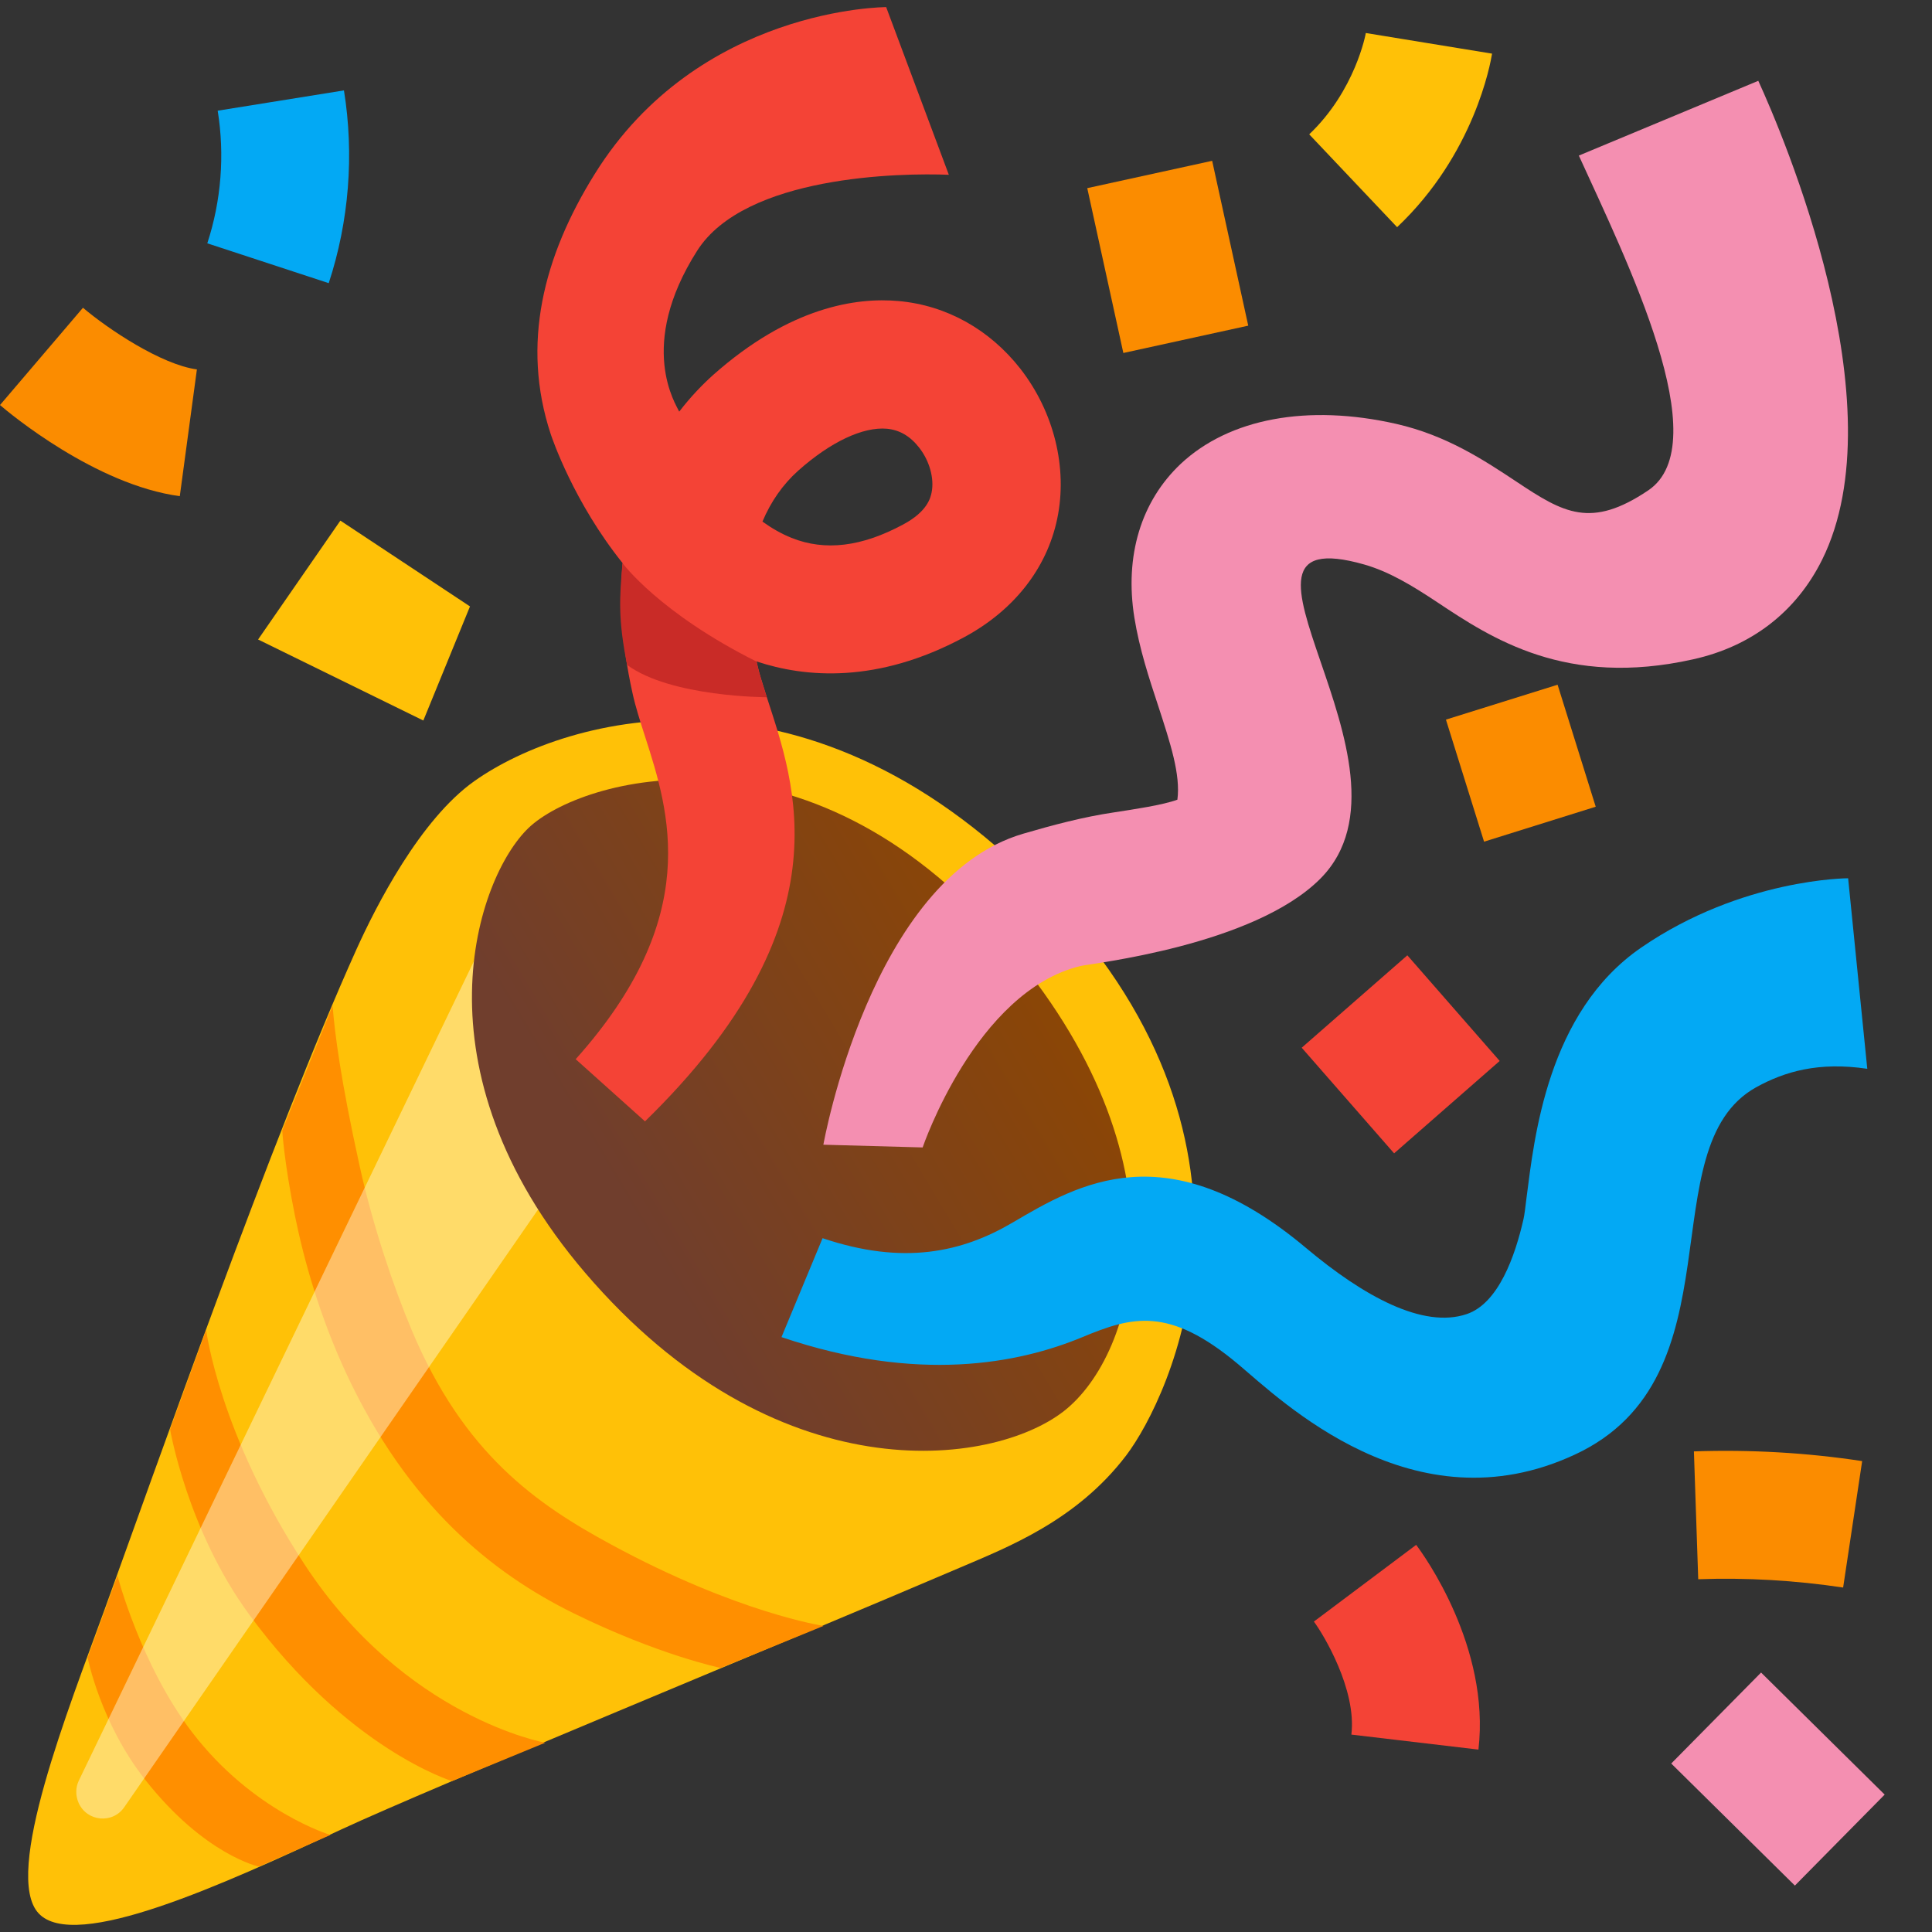 <svg width="34" height="34" viewBox="0 0 34 34" fill="none" xmlns="http://www.w3.org/2000/svg">
<rect x="0" y="0" width="34" height="34" fill="#333333" stroke="none"/>
<path d="M0.678 33.67C1.316 34.362 3.946 33.155 6.022 32.188C7.577 31.465 13.801 28.911 16.895 27.587C17.73 27.229 18.945 26.763 19.82 25.612C20.596 24.588 22.655 20.24 18.509 15.836C14.302 11.364 9.968 12.599 8.348 13.746C7.394 14.421 6.618 15.943 6.269 16.716C4.796 19.984 2.695 25.972 1.84 28.326C1.212 30.062 0.045 32.984 0.678 33.67Z" fill="#FFC107"/>
<path d="M5.853 17.701C5.893 18.19 5.991 18.986 6.329 20.519C6.559 21.571 6.936 22.673 7.243 23.402C8.162 25.593 9.453 26.476 10.761 27.184C12.983 28.388 14.493 28.613 14.493 28.613L12.682 29.353C12.682 29.353 11.585 29.125 10.089 28.388C8.663 27.685 7.178 26.495 6.092 24.167C5.623 23.157 5.35 22.178 5.192 21.402C4.998 20.44 4.967 19.894 4.967 19.894L5.853 17.701Z" fill="#FF8F00"/>
<path d="M3.628 23.404C3.628 23.404 3.853 25.23 5.361 27.533C7.127 30.228 9.594 30.669 9.594 30.669L7.954 31.344C7.954 31.344 6.123 30.784 4.382 28.408C3.296 26.926 2.993 25.154 2.993 25.154L3.628 23.404Z" fill="#FF8F00"/>
<path d="M2.067 27.73C2.067 27.73 2.478 29.305 3.378 30.481C4.45 31.884 5.814 32.292 5.814 32.292L4.556 32.849C4.556 32.849 3.603 32.649 2.56 31.327C1.766 30.323 1.542 29.17 1.542 29.17L2.067 27.73Z" fill="#FF8F00"/>
<g opacity="0.44">
<path d="M1.384 31.729C1.328 31.603 1.328 31.459 1.387 31.336L8.55 16.48L9.729 20.91L2.191 31.797C1.989 32.101 1.533 32.061 1.384 31.729Z" fill="#FFFDE7"/>
</g>
<path d="M10.297 22.398C13.644 26.313 17.455 25.823 18.723 24.833C19.994 23.84 20.998 20.429 17.666 16.578C14.172 12.545 10.218 13.696 9.304 14.568C8.39 15.439 7.226 18.806 10.297 22.398Z" fill="url(#paint0_linear_2_22207)"/>
<path d="M21.791 24.009C20.571 22.985 19.921 23.168 19.049 23.531C17.924 23.998 16.155 24.344 13.753 23.531L14.476 21.79C15.902 22.271 16.934 22.038 17.826 21.512C18.973 20.837 20.543 19.911 22.984 21.962C24.002 22.817 25.046 23.385 25.811 23.126C26.367 22.94 26.663 22.111 26.812 21.45C26.826 21.391 26.848 21.222 26.865 21.073C27 20.041 27.225 17.813 28.885 16.674C30.659 15.456 32.524 15.456 32.524 15.456L32.861 18.809C32.004 18.682 31.407 18.857 30.904 19.135C29.008 20.19 30.659 24.24 27.709 25.601C24.871 26.92 22.551 24.645 21.791 24.009Z" fill="#03A9F4"/>
<path d="M11.351 19.734L10.131 18.64C12.372 16.137 11.782 14.298 11.351 12.959C11.264 12.689 11.182 12.433 11.129 12.188C10.938 11.322 10.898 10.568 10.957 9.91C10.097 8.838 9.717 7.716 9.692 7.64C9.169 6.057 9.562 4.513 10.465 3.064C12.291 0.125 15.595 0.125 15.595 0.125L16.698 3.076C15.86 3.042 13.112 3.084 12.268 4.414C11.202 6.091 11.902 7.126 11.953 7.244C12.158 6.977 12.367 6.763 12.552 6.597C13.899 5.402 15.069 5.23 15.815 5.298C16.653 5.373 17.412 5.795 17.955 6.487C18.548 7.247 18.793 8.234 18.605 9.131C18.422 10.006 17.84 10.745 16.965 11.215C15.438 12.036 14.167 11.924 13.314 11.64C13.32 11.659 13.323 11.682 13.328 11.702C13.359 11.842 13.421 12.039 13.494 12.267C13.992 13.808 14.918 16.255 11.351 19.734ZM13.418 9.179C13.582 9.297 13.753 9.395 13.93 9.466C14.521 9.702 15.165 9.623 15.896 9.229C16.327 8.999 16.377 8.751 16.394 8.67C16.445 8.425 16.36 8.113 16.177 7.879C16.017 7.674 15.832 7.567 15.609 7.545C15.188 7.508 14.617 7.775 14.046 8.284C13.773 8.529 13.565 8.83 13.418 9.179Z" fill="#F44336"/>
<path d="M16.237 20.193L14.49 20.145C14.49 20.145 15.32 15.459 18.006 14.672C18.509 14.525 19.061 14.376 19.615 14.295C19.944 14.244 20.464 14.168 20.72 14.073C20.779 13.631 20.593 13.069 20.385 12.43C20.222 11.935 20.053 11.426 19.963 10.869C19.789 9.783 20.079 8.824 20.779 8.163C21.634 7.362 23.015 7.106 24.573 7.46C25.462 7.663 26.117 8.099 26.694 8.481C27.518 9.03 27.999 9.308 29.006 8.63C30.223 7.809 28.631 4.594 27.785 2.738L30.943 1.422C31.368 2.35 33.418 7.126 32.066 9.851C31.61 10.768 30.825 11.375 29.796 11.603C27.557 12.104 26.247 11.232 25.29 10.596C24.837 10.295 24.441 10.059 24.011 9.935C21.021 9.083 25.195 13.482 23.24 15.459C22.067 16.643 19.201 16.955 19.015 17C17.171 17.445 16.237 20.193 16.237 20.193Z" fill="#F48FB1"/>
<path d="M10.955 9.91C10.901 10.529 10.876 10.897 11.036 11.702C11.81 12.27 13.495 12.27 13.495 12.27C13.421 12.042 13.357 11.845 13.329 11.704C13.323 11.685 13.32 11.662 13.315 11.643C11.602 10.788 10.955 9.91 10.955 9.91Z" fill="#C92B27"/>
<path d="M7.45 12.68L4.542 11.254L5.99 9.162L8.271 10.672L7.45 12.68Z" fill="#FFC107"/>
<path d="M3.164 8.732C1.679 8.532 0.166 7.272 0 7.128L1.46 5.416C1.901 5.79 2.838 6.417 3.465 6.501L3.164 8.732Z" fill="#FB8C00"/>
<path d="M5.785 4.983L3.648 4.282C3.893 3.534 3.957 2.727 3.831 1.948L6.053 1.591C6.235 2.721 6.143 3.894 5.785 4.983Z" fill="#03A9F4"/>
<path d="M21.332 2.83L19.134 3.311L19.769 6.212L21.967 5.731L21.332 2.83Z" fill="#FB8C00"/>
<path d="M24.587 3.998L23.04 2.364C23.85 1.596 24.036 0.592 24.036 0.581L26.258 0.944C26.229 1.121 25.945 2.713 24.587 3.998Z" fill="#FFC107"/>
<path d="M27.411 12.05L25.446 12.664L26.117 14.812L28.082 14.197L27.411 12.05Z" fill="#FB8C00"/>
<path d="M26.018 30.79L23.782 30.526C23.878 29.73 23.285 28.754 23.122 28.537L24.922 27.187C25.057 27.364 26.229 28.987 26.018 30.79Z" fill="#F44336"/>
<path d="M32.436 27.938C31.596 27.812 30.735 27.761 29.886 27.792L29.81 25.542C30.797 25.508 31.795 25.564 32.771 25.713L32.436 27.938Z" fill="#FB8C00"/>
<path d="M30.992 29.434L29.411 31.035L31.587 33.183L33.167 31.582L30.992 29.434Z" fill="#F48FB1"/>
<path d="M26.392 18.671L24.767 16.812L22.908 18.438L24.534 20.297L26.392 18.671Z" fill="#F44336"/>
<defs>
<linearGradient id="paint0_linear_2_22207" x1="19.503" y1="16.392" x2="11.131" y2="21.416" gradientUnits="userSpaceOnUse">
<stop offset="0.024" stop-color="#8F4700"/>
<stop offset="1" stop-color="#703E2D"/>
</linearGradient>
</defs>
</svg>
